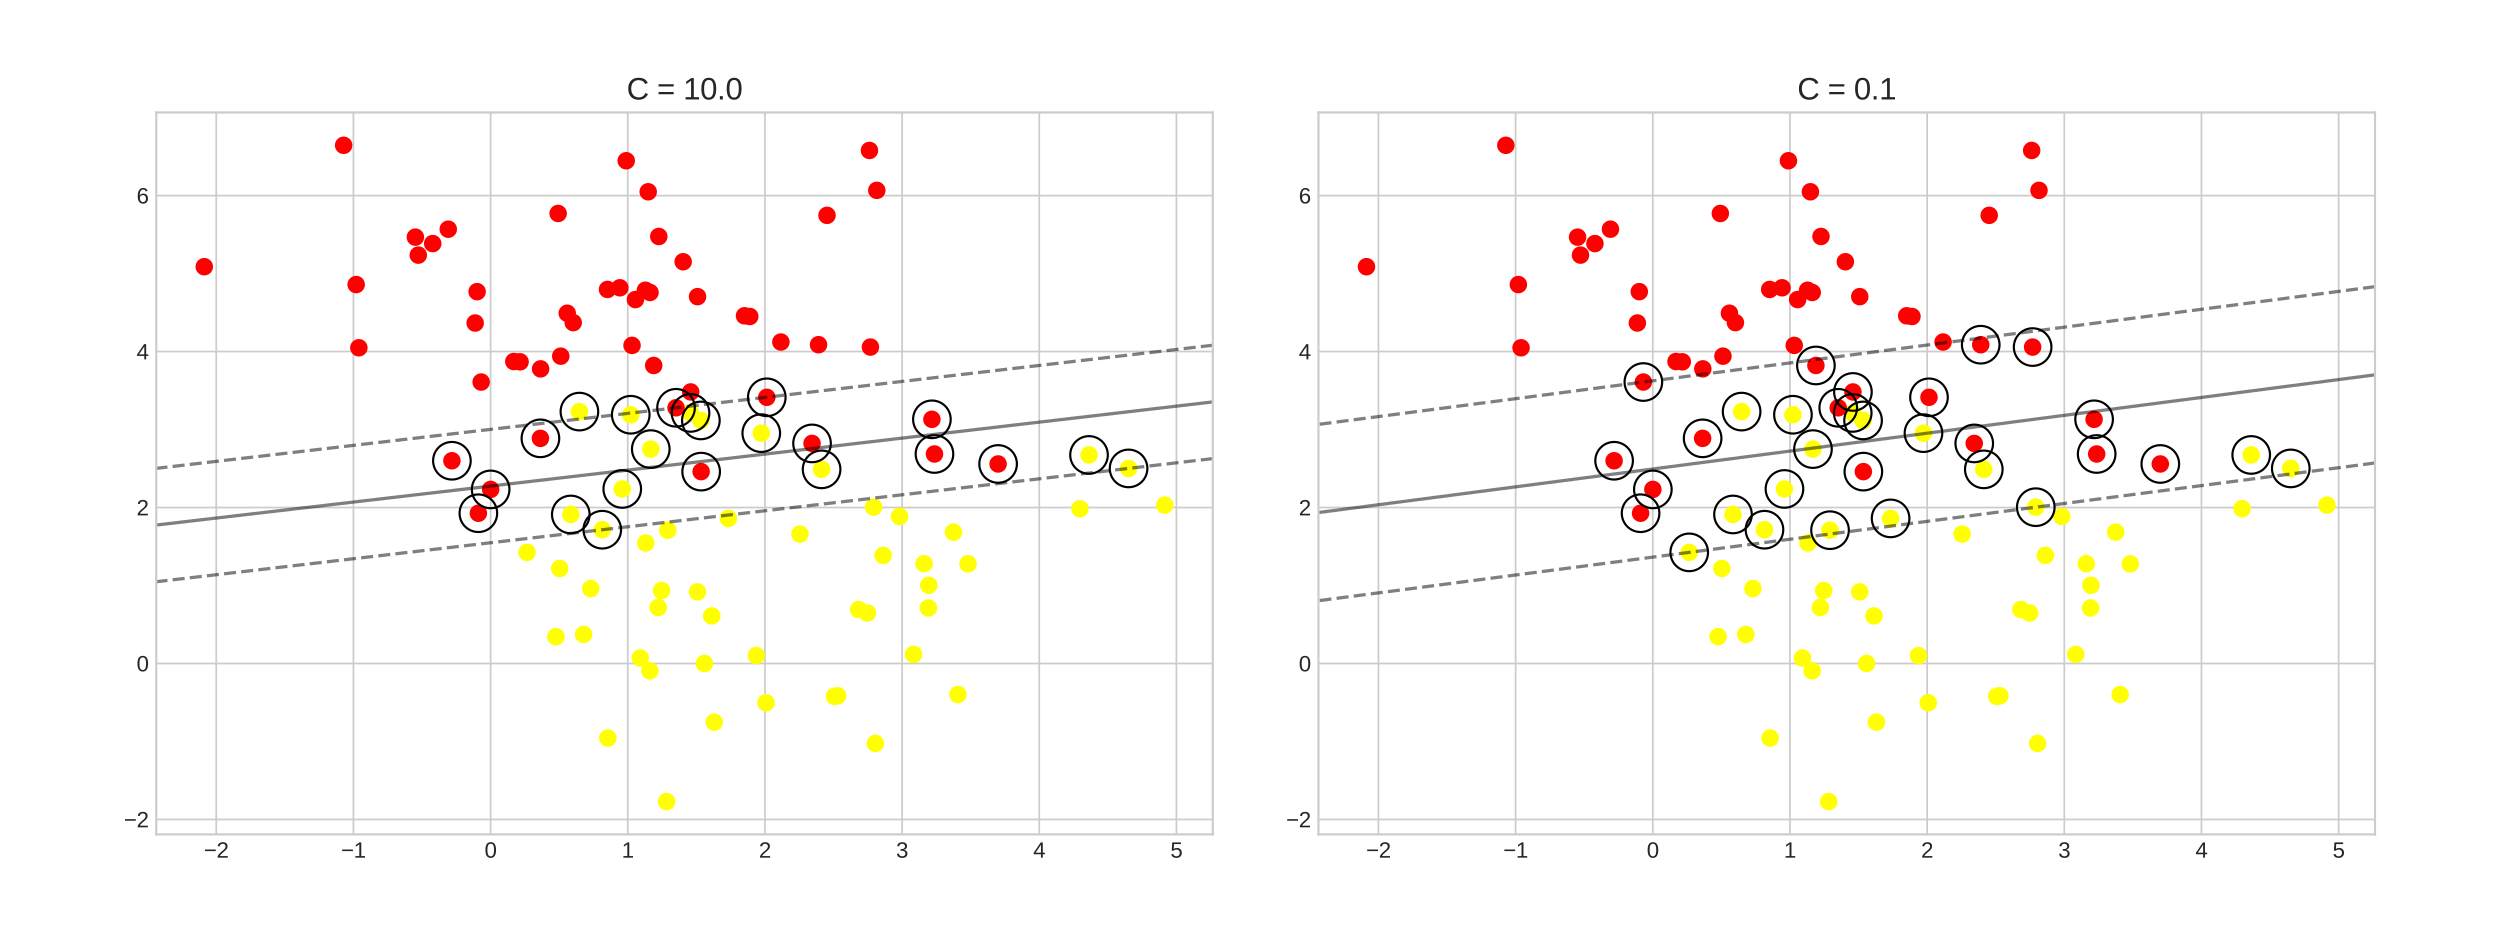 <?xml version="1.0" encoding="utf-8" standalone="no"?>
<!DOCTYPE svg PUBLIC "-//W3C//DTD SVG 1.1//EN"
  "http://www.w3.org/Graphics/SVG/1.1/DTD/svg11.dtd">
<svg xmlns:xlink="http://www.w3.org/1999/xlink" width="1152pt" height="432pt" viewBox="0 0 1152 432" xmlns="http://www.w3.org/2000/svg" version="1.1">
 <defs>
  <style type="text/css">*{stroke-linejoin: round; stroke-linecap: butt}</style>
 </defs>
 <g id="figure_1">
  <g id="patch_1">
   <path d="M 0 432 
L 1152 432 
L 1152 0 
L 0 0 
z
" style="fill: #ffffff"/>
  </g>
  <g id="axes_1">
   <g id="patch_2">
    <path d="M 72 384.48 
L 558.857 384.48 
L 558.857 51.84 
L 72 51.84 
z
" style="fill: #ffffff"/>
   </g>
   <g id="matplotlib.axis_1">
    <g id="xtick_1">
     <g id="line2d_1">
      <path d="M 99.649 384.48 
L 99.649 51.84 
" clip-path="url(#p6efd5ac952)" style="fill: none; stroke: #cccccc; stroke-width: 0.8; stroke-linecap: round"/>
     </g>
     <g id="line2d_2"/>
     <g id="text_1">
      <!-- −2 -->
      <g style="fill: #262626" transform="translate(93.948 395.227) scale(0.1 -0.1)">
       <defs>
        <path id="LiberationSans-2212" d="M 316 1900 
L 316 2356 
L 3425 2356 
L 3425 1900 
L 316 1900 
z
" transform="scale(0.016)"/>
        <path id="LiberationSans-32" d="M 322 0 
L 322 397 
Q 481 763 711 1042 
Q 941 1322 1194 1548 
Q 1447 1775 1695 1969 
Q 1944 2163 2144 2356 
Q 2344 2550 2467 2762 
Q 2591 2975 2591 3244 
Q 2591 3606 2378 3806 
Q 2166 4006 1788 4006 
Q 1428 4006 1195 3811 
Q 963 3616 922 3263 
L 347 3316 
Q 409 3844 795 4156 
Q 1181 4469 1788 4469 
Q 2453 4469 2811 4155 
Q 3169 3841 3169 3263 
Q 3169 3006 3051 2753 
Q 2934 2500 2703 2247 
Q 2472 1994 1819 1463 
Q 1459 1169 1246 933 
Q 1034 697 941 478 
L 3238 478 
L 3238 0 
L 322 0 
z
" transform="scale(0.016)"/>
       </defs>
       <use xlink:href="#LiberationSans-2212"/>
       <use xlink:href="#LiberationSans-32" x="58.398"/>
      </g>
     </g>
    </g>
    <g id="xtick_2">
     <g id="line2d_3">
      <path d="M 162.856 384.48 
L 162.856 51.84 
" clip-path="url(#p6efd5ac952)" style="fill: none; stroke: #cccccc; stroke-width: 0.8; stroke-linecap: round"/>
     </g>
     <g id="line2d_4"/>
     <g id="text_2">
      <!-- −1 -->
      <g style="fill: #262626" transform="translate(157.155 395.227) scale(0.1 -0.1)">
       <defs>
        <path id="LiberationSans-31" d="M 488 0 
L 488 478 
L 1609 478 
L 1609 3866 
L 616 3156 
L 616 3688 
L 1656 4403 
L 2175 4403 
L 2175 478 
L 3247 478 
L 3247 0 
L 488 0 
z
" transform="scale(0.016)"/>
       </defs>
       <use xlink:href="#LiberationSans-2212"/>
       <use xlink:href="#LiberationSans-31" x="58.398"/>
      </g>
     </g>
    </g>
    <g id="xtick_3">
     <g id="line2d_5">
      <path d="M 226.063 384.48 
L 226.063 51.84 
" clip-path="url(#p6efd5ac952)" style="fill: none; stroke: #cccccc; stroke-width: 0.8; stroke-linecap: round"/>
     </g>
     <g id="line2d_6"/>
     <g id="text_3">
      <!-- 0 -->
      <g style="fill: #262626" transform="translate(223.282 395.227) scale(0.1 -0.1)">
       <defs>
        <path id="LiberationSans-30" d="M 3309 2203 
Q 3309 1100 2920 518 
Q 2531 -63 1772 -63 
Q 1013 -63 631 515 
Q 250 1094 250 2203 
Q 250 3338 620 3903 
Q 991 4469 1791 4469 
Q 2569 4469 2939 3897 
Q 3309 3325 3309 2203 
z
M 2738 2203 
Q 2738 3156 2517 3584 
Q 2297 4013 1791 4013 
Q 1272 4013 1045 3591 
Q 819 3169 819 2203 
Q 819 1266 1048 831 
Q 1278 397 1778 397 
Q 2275 397 2506 840 
Q 2738 1284 2738 2203 
z
" transform="scale(0.016)"/>
       </defs>
       <use xlink:href="#LiberationSans-30"/>
      </g>
     </g>
    </g>
    <g id="xtick_4">
     <g id="line2d_7">
      <path d="M 289.27 384.48 
L 289.27 51.84 
" clip-path="url(#p6efd5ac952)" style="fill: none; stroke: #cccccc; stroke-width: 0.8; stroke-linecap: round"/>
     </g>
     <g id="line2d_8"/>
     <g id="text_4">
      <!-- 1 -->
      <g style="fill: #262626" transform="translate(286.489 395.227) scale(0.1 -0.1)">
       <use xlink:href="#LiberationSans-31"/>
      </g>
     </g>
    </g>
    <g id="xtick_5">
     <g id="line2d_9">
      <path d="M 352.477 384.48 
L 352.477 51.84 
" clip-path="url(#p6efd5ac952)" style="fill: none; stroke: #cccccc; stroke-width: 0.8; stroke-linecap: round"/>
     </g>
     <g id="line2d_10"/>
     <g id="text_5">
      <!-- 2 -->
      <g style="fill: #262626" transform="translate(349.696 395.227) scale(0.1 -0.1)">
       <use xlink:href="#LiberationSans-32"/>
      </g>
     </g>
    </g>
    <g id="xtick_6">
     <g id="line2d_11">
      <path d="M 415.683 384.48 
L 415.683 51.84 
" clip-path="url(#p6efd5ac952)" style="fill: none; stroke: #cccccc; stroke-width: 0.8; stroke-linecap: round"/>
     </g>
     <g id="line2d_12"/>
     <g id="text_6">
      <!-- 3 -->
      <g style="fill: #262626" transform="translate(412.903 395.227) scale(0.1 -0.1)">
       <defs>
        <path id="LiberationSans-33" d="M 3278 1216 
Q 3278 606 2890 271 
Q 2503 -63 1784 -63 
Q 1116 -63 717 239 
Q 319 541 244 1131 
L 825 1184 
Q 938 403 1784 403 
Q 2209 403 2451 612 
Q 2694 822 2694 1234 
Q 2694 1594 2417 1795 
Q 2141 1997 1619 1997 
L 1300 1997 
L 1300 2484 
L 1606 2484 
Q 2069 2484 2323 2686 
Q 2578 2888 2578 3244 
Q 2578 3597 2370 3801 
Q 2163 4006 1753 4006 
Q 1381 4006 1151 3815 
Q 922 3625 884 3278 
L 319 3322 
Q 381 3863 767 4166 
Q 1153 4469 1759 4469 
Q 2422 4469 2789 4161 
Q 3156 3853 3156 3303 
Q 3156 2881 2920 2617 
Q 2684 2353 2234 2259 
L 2234 2247 
Q 2728 2194 3003 1916 
Q 3278 1638 3278 1216 
z
" transform="scale(0.016)"/>
       </defs>
       <use xlink:href="#LiberationSans-33"/>
      </g>
     </g>
    </g>
    <g id="xtick_7">
     <g id="line2d_13">
      <path d="M 478.89 384.48 
L 478.89 51.84 
" clip-path="url(#p6efd5ac952)" style="fill: none; stroke: #cccccc; stroke-width: 0.8; stroke-linecap: round"/>
     </g>
     <g id="line2d_14"/>
     <g id="text_7">
      <!-- 4 -->
      <g style="fill: #262626" transform="translate(476.11 395.227) scale(0.1 -0.1)">
       <defs>
        <path id="LiberationSans-34" d="M 2753 997 
L 2753 0 
L 2222 0 
L 2222 997 
L 147 997 
L 147 1434 
L 2163 4403 
L 2753 4403 
L 2753 1441 
L 3372 1441 
L 3372 997 
L 2753 997 
z
M 2222 3769 
Q 2216 3750 2134 3603 
Q 2053 3456 2013 3397 
L 884 1734 
L 716 1503 
L 666 1441 
L 2222 1441 
L 2222 3769 
z
" transform="scale(0.016)"/>
       </defs>
       <use xlink:href="#LiberationSans-34"/>
      </g>
     </g>
    </g>
    <g id="xtick_8">
     <g id="line2d_15">
      <path d="M 542.097 384.48 
L 542.097 51.84 
" clip-path="url(#p6efd5ac952)" style="fill: none; stroke: #cccccc; stroke-width: 0.8; stroke-linecap: round"/>
     </g>
     <g id="line2d_16"/>
     <g id="text_8">
      <!-- 5 -->
      <g style="fill: #262626" transform="translate(539.317 395.227) scale(0.1 -0.1)">
       <defs>
        <path id="LiberationSans-35" d="M 3291 1434 
Q 3291 738 2877 337 
Q 2463 -63 1728 -63 
Q 1113 -63 734 206 
Q 356 475 256 984 
L 825 1050 
Q 1003 397 1741 397 
Q 2194 397 2450 670 
Q 2706 944 2706 1422 
Q 2706 1838 2448 2094 
Q 2191 2350 1753 2350 
Q 1525 2350 1328 2278 
Q 1131 2206 934 2034 
L 384 2034 
L 531 4403 
L 3034 4403 
L 3034 3925 
L 1044 3925 
L 959 2528 
Q 1325 2809 1869 2809 
Q 2519 2809 2905 2428 
Q 3291 2047 3291 1434 
z
" transform="scale(0.016)"/>
       </defs>
       <use xlink:href="#LiberationSans-35"/>
      </g>
     </g>
    </g>
   </g>
   <g id="matplotlib.axis_2">
    <g id="ytick_1">
     <g id="line2d_17">
      <path d="M 72 377.61 
L 558.857 377.61 
" clip-path="url(#p6efd5ac952)" style="fill: none; stroke: #cccccc; stroke-width: 0.8; stroke-linecap: round"/>
     </g>
     <g id="line2d_18"/>
     <g id="text_9">
      <!-- −2 -->
      <g style="fill: #262626" transform="translate(57.098 381.233) scale(0.1 -0.1)">
       <use xlink:href="#LiberationSans-2212"/>
       <use xlink:href="#LiberationSans-32" x="58.398"/>
      </g>
     </g>
    </g>
    <g id="ytick_2">
     <g id="line2d_19">
      <path d="M 72 305.74 
L 558.857 305.74 
" clip-path="url(#p6efd5ac952)" style="fill: none; stroke: #cccccc; stroke-width: 0.8; stroke-linecap: round"/>
     </g>
     <g id="line2d_20"/>
     <g id="text_10">
      <!-- 0 -->
      <g style="fill: #262626" transform="translate(62.939 309.363) scale(0.1 -0.1)">
       <use xlink:href="#LiberationSans-30"/>
      </g>
     </g>
    </g>
    <g id="ytick_3">
     <g id="line2d_21">
      <path d="M 72 233.869 
L 558.857 233.869 
" clip-path="url(#p6efd5ac952)" style="fill: none; stroke: #cccccc; stroke-width: 0.8; stroke-linecap: round"/>
     </g>
     <g id="line2d_22"/>
     <g id="text_11">
      <!-- 2 -->
      <g style="fill: #262626" transform="translate(62.939 237.492) scale(0.1 -0.1)">
       <use xlink:href="#LiberationSans-32"/>
      </g>
     </g>
    </g>
    <g id="ytick_4">
     <g id="line2d_23">
      <path d="M 72 161.999 
L 558.857 161.999 
" clip-path="url(#p6efd5ac952)" style="fill: none; stroke: #cccccc; stroke-width: 0.8; stroke-linecap: round"/>
     </g>
     <g id="line2d_24"/>
     <g id="text_12">
      <!-- 4 -->
      <g style="fill: #262626" transform="translate(62.939 165.622) scale(0.1 -0.1)">
       <use xlink:href="#LiberationSans-34"/>
      </g>
     </g>
    </g>
    <g id="ytick_5">
     <g id="line2d_25">
      <path d="M 72 90.128 
L 558.857 90.128 
" clip-path="url(#p6efd5ac952)" style="fill: none; stroke: #cccccc; stroke-width: 0.8; stroke-linecap: round"/>
     </g>
     <g id="line2d_26"/>
     <g id="text_13">
      <!-- 6 -->
      <g style="fill: #262626" transform="translate(62.939 93.752) scale(0.1 -0.1)">
       <defs>
        <path id="LiberationSans-36" d="M 3278 1441 
Q 3278 744 2900 340 
Q 2522 -63 1856 -63 
Q 1113 -63 719 490 
Q 325 1044 325 2100 
Q 325 3244 734 3856 
Q 1144 4469 1900 4469 
Q 2897 4469 3156 3572 
L 2619 3475 
Q 2453 4013 1894 4013 
Q 1413 4013 1148 3564 
Q 884 3116 884 2266 
Q 1038 2550 1316 2698 
Q 1594 2847 1953 2847 
Q 2563 2847 2920 2465 
Q 3278 2084 3278 1441 
z
M 2706 1416 
Q 2706 1894 2472 2153 
Q 2238 2413 1819 2413 
Q 1425 2413 1183 2183 
Q 941 1953 941 1550 
Q 941 1041 1192 716 
Q 1444 391 1838 391 
Q 2244 391 2475 664 
Q 2706 938 2706 1416 
z
" transform="scale(0.016)"/>
       </defs>
       <use xlink:href="#LiberationSans-36"/>
      </g>
     </g>
    </g>
   </g>
   <g id="PathCollection_1">
    <defs>
     <path id="C0_0_80796c4b07" d="M 0 3.536 
C 0.938 3.536 1.837 3.163 2.5 2.5 
C 3.163 1.837 3.536 0.938 3.536 -0 
C 3.536 -0.938 3.163 -1.837 2.5 -2.5 
C 1.837 -3.163 0.938 -3.536 0 -3.536 
C -0.938 -3.536 -1.837 -3.163 -2.5 -2.5 
C -3.163 -1.837 -3.536 -0.938 -3.536 0 
C -3.536 0.938 -3.163 1.837 -2.5 2.5 
C -1.837 3.163 -0.938 3.536 0 3.536 
z
"/>
    </defs>
    <g clip-path="url(#p6efd5ac952)">
     <use xlink:href="#C0_0_80796c4b07" x="520.048" y="215.848" style="fill: #ffff00; stroke: #ffff00"/>
    </g>
    <g clip-path="url(#p6efd5ac952)">
     <use xlink:href="#C0_0_80796c4b07" x="268.936" y="292.362" style="fill: #ffff00; stroke: #ffff00"/>
    </g>
    <g clip-path="url(#p6efd5ac952)">
     <use xlink:href="#C0_0_80796c4b07" x="192.747" y="117.555" style="fill: #ff0000; stroke: #ff0000"/>
    </g>
    <g clip-path="url(#p6efd5ac952)">
     <use xlink:href="#C0_0_80796c4b07" x="220.433" y="236.498" style="fill: #ff0000; stroke: #ff0000"/>
    </g>
    <g clip-path="url(#p6efd5ac952)">
     <use xlink:href="#C0_0_80796c4b07" x="446.08" y="259.814" style="fill: #ffff00; stroke: #ffff00"/>
    </g>
    <g clip-path="url(#p6efd5ac952)">
     <use xlink:href="#C0_0_80796c4b07" x="323.089" y="217.328" style="fill: #ff0000; stroke: #ff0000"/>
    </g>
    <g clip-path="url(#p6efd5ac952)">
     <use xlink:href="#C0_0_80796c4b07" x="291.24" y="159.154" style="fill: #ff0000; stroke: #ff0000"/>
    </g>
    <g clip-path="url(#p6efd5ac952)">
     <use xlink:href="#C0_0_80796c4b07" x="501.822" y="209.639" style="fill: #ffff00; stroke: #ffff00"/>
    </g>
    <g clip-path="url(#p6efd5ac952)">
     <use xlink:href="#C0_0_80796c4b07" x="258.392" y="164.118" style="fill: #ff0000; stroke: #ff0000"/>
    </g>
    <g clip-path="url(#p6efd5ac952)">
     <use xlink:href="#C0_0_80796c4b07" x="295.033" y="303.217" style="fill: #ffff00; stroke: #ffff00"/>
    </g>
    <g clip-path="url(#p6efd5ac952)">
     <use xlink:href="#C0_0_80796c4b07" x="261.381" y="144.34" style="fill: #ff0000; stroke: #ff0000"/>
    </g>
    <g clip-path="url(#p6efd5ac952)">
     <use xlink:href="#C0_0_80796c4b07" x="327.968" y="283.804" style="fill: #ffff00; stroke: #ffff00"/>
    </g>
    <g clip-path="url(#p6efd5ac952)">
     <use xlink:href="#C0_0_80796c4b07" x="303.567" y="108.967" style="fill: #ff0000; stroke: #ff0000"/>
    </g>
    <g clip-path="url(#p6efd5ac952)">
     <use xlink:href="#C0_0_80796c4b07" x="218.953" y="148.842" style="fill: #ff0000; stroke: #ff0000"/>
    </g>
    <g clip-path="url(#p6efd5ac952)">
     <use xlink:href="#C0_0_80796c4b07" x="335.642" y="238.878" style="fill: #ffff00; stroke: #ffff00"/>
    </g>
    <g clip-path="url(#p6efd5ac952)">
     <use xlink:href="#C0_0_80796c4b07" x="536.727" y="232.754" style="fill: #ffff00; stroke: #ffff00"/>
    </g>
    <g clip-path="url(#p6efd5ac952)">
     <use xlink:href="#C0_0_80796c4b07" x="441.423" y="320.051" style="fill: #ffff00; stroke: #ffff00"/>
    </g>
    <g clip-path="url(#p6efd5ac952)">
     <use xlink:href="#C0_0_80796c4b07" x="236.765" y="166.587" style="fill: #ff0000; stroke: #ff0000"/>
    </g>
    <g clip-path="url(#p6efd5ac952)">
     <use xlink:href="#C0_0_80796c4b07" x="256.161" y="293.386" style="fill: #ffff00; stroke: #ffff00"/>
    </g>
    <g clip-path="url(#p6efd5ac952)">
     <use xlink:href="#C0_0_80796c4b07" x="297.573" y="250.228" style="fill: #ffff00; stroke: #ffff00"/>
    </g>
    <g clip-path="url(#p6efd5ac952)">
     <use xlink:href="#C0_0_80796c4b07" x="299.522" y="134.775" style="fill: #ff0000; stroke: #ff0000"/>
    </g>
    <g clip-path="url(#p6efd5ac952)">
     <use xlink:href="#C0_0_80796c4b07" x="264.139" y="148.66" style="fill: #ff0000; stroke: #ff0000"/>
    </g>
    <g clip-path="url(#p6efd5ac952)">
     <use xlink:href="#C0_0_80796c4b07" x="299.875" y="206.943" style="fill: #ffff00; stroke: #ffff00"/>
    </g>
    <g clip-path="url(#p6efd5ac952)">
     <use xlink:href="#C0_0_80796c4b07" x="199.395" y="112.236" style="fill: #ff0000; stroke: #ff0000"/>
    </g>
    <g clip-path="url(#p6efd5ac952)">
     <use xlink:href="#C0_0_80796c4b07" x="395.659" y="280.879" style="fill: #ffff00; stroke: #ffff00"/>
    </g>
    <g clip-path="url(#p6efd5ac952)">
     <use xlink:href="#C0_0_80796c4b07" x="279.941" y="133.376" style="fill: #ff0000; stroke: #ff0000"/>
    </g>
    <g clip-path="url(#p6efd5ac952)">
     <use xlink:href="#C0_0_80796c4b07" x="299.481" y="309.12" style="fill: #ffff00; stroke: #ffff00"/>
    </g>
    <g clip-path="url(#p6efd5ac952)">
     <use xlink:href="#C0_0_80796c4b07" x="288.566" y="74.071" style="fill: #ff0000; stroke: #ff0000"/>
    </g>
    <g clip-path="url(#p6efd5ac952)">
     <use xlink:href="#C0_0_80796c4b07" x="321.436" y="136.693" style="fill: #ff0000; stroke: #ff0000"/>
    </g>
    <g clip-path="url(#p6efd5ac952)">
     <use xlink:href="#C0_0_80796c4b07" x="378.591" y="216.285" style="fill: #ffff00; stroke: #ffff00"/>
    </g>
    <g clip-path="url(#p6efd5ac952)">
     <use xlink:href="#C0_0_80796c4b07" x="384.521" y="320.89" style="fill: #ffff00; stroke: #ffff00"/>
    </g>
    <g clip-path="url(#p6efd5ac952)">
     <use xlink:href="#C0_0_80796c4b07" x="292.815" y="138.039" style="fill: #ff0000; stroke: #ff0000"/>
    </g>
    <g clip-path="url(#p6efd5ac952)">
     <use xlink:href="#C0_0_80796c4b07" x="272.204" y="271.232" style="fill: #ffff00; stroke: #ffff00"/>
    </g>
    <g clip-path="url(#p6efd5ac952)">
     <use xlink:href="#C0_0_80796c4b07" x="386.006" y="320.617" style="fill: #ffff00; stroke: #ffff00"/>
    </g>
    <g clip-path="url(#p6efd5ac952)">
     <use xlink:href="#C0_0_80796c4b07" x="322.964" y="193.737" style="fill: #ffff00; stroke: #ffff00"/>
    </g>
    <g clip-path="url(#p6efd5ac952)">
     <use xlink:href="#C0_0_80796c4b07" x="377.178" y="158.841" style="fill: #ff0000; stroke: #ff0000"/>
    </g>
    <g clip-path="url(#p6efd5ac952)">
     <use xlink:href="#C0_0_80796c4b07" x="304.823" y="272.109" style="fill: #ffff00; stroke: #ffff00"/>
    </g>
    <g clip-path="url(#p6efd5ac952)">
     <use xlink:href="#C0_0_80796c4b07" x="350.794" y="199.599" style="fill: #ffff00; stroke: #ffff00"/>
    </g>
    <g clip-path="url(#p6efd5ac952)">
     <use xlink:href="#C0_0_80796c4b07" x="374.191" y="204.33" style="fill: #ff0000; stroke: #ff0000"/>
    </g>
    <g clip-path="url(#p6efd5ac952)">
     <use xlink:href="#C0_0_80796c4b07" x="242.861" y="254.534" style="fill: #ffff00; stroke: #ffff00"/>
    </g>
    <g clip-path="url(#p6efd5ac952)">
     <use xlink:href="#C0_0_80796c4b07" x="208.239" y="212.316" style="fill: #ff0000; stroke: #ff0000"/>
    </g>
    <g clip-path="url(#p6efd5ac952)">
     <use xlink:href="#C0_0_80796c4b07" x="404.028" y="87.72" style="fill: #ff0000; stroke: #ff0000"/>
    </g>
    <g clip-path="url(#p6efd5ac952)">
     <use xlink:href="#C0_0_80796c4b07" x="158.352" y="66.96" style="fill: #ff0000; stroke: #ff0000"/>
    </g>
    <g clip-path="url(#p6efd5ac952)">
     <use xlink:href="#C0_0_80796c4b07" x="318.287" y="180.612" style="fill: #ff0000; stroke: #ff0000"/>
    </g>
    <g clip-path="url(#p6efd5ac952)">
     <use xlink:href="#C0_0_80796c4b07" x="266.99" y="189.668" style="fill: #ffff00; stroke: #ffff00"/>
    </g>
    <g clip-path="url(#p6efd5ac952)">
     <use xlink:href="#C0_0_80796c4b07" x="368.612" y="246.098" style="fill: #ffff00; stroke: #ffff00"/>
    </g>
    <g clip-path="url(#p6efd5ac952)">
     <use xlink:href="#C0_0_80796c4b07" x="352.99" y="323.853" style="fill: #ffff00; stroke: #ffff00"/>
    </g>
    <g clip-path="url(#p6efd5ac952)">
     <use xlink:href="#C0_0_80796c4b07" x="329.12" y="332.773" style="fill: #ffff00; stroke: #ffff00"/>
    </g>
    <g clip-path="url(#p6efd5ac952)">
     <use xlink:href="#C0_0_80796c4b07" x="164.122" y="131.126" style="fill: #ff0000; stroke: #ff0000"/>
    </g>
    <g clip-path="url(#p6efd5ac952)">
     <use xlink:href="#C0_0_80796c4b07" x="257.189" y="98.367" style="fill: #ff0000; stroke: #ff0000"/>
    </g>
    <g clip-path="url(#p6efd5ac952)">
     <use xlink:href="#C0_0_80796c4b07" x="348.502" y="302.092" style="fill: #ffff00; stroke: #ffff00"/>
    </g>
    <g clip-path="url(#p6efd5ac952)">
     <use xlink:href="#C0_0_80796c4b07" x="257.909" y="261.966" style="fill: #ffff00; stroke: #ffff00"/>
    </g>
    <g clip-path="url(#p6efd5ac952)">
     <use xlink:href="#C0_0_80796c4b07" x="400.651" y="69.327" style="fill: #ff0000; stroke: #ff0000"/>
    </g>
    <g clip-path="url(#p6efd5ac952)">
     <use xlink:href="#C0_0_80796c4b07" x="314.8" y="120.613" style="fill: #ff0000; stroke: #ff0000"/>
    </g>
    <g clip-path="url(#p6efd5ac952)">
     <use xlink:href="#C0_0_80796c4b07" x="459.927" y="213.797" style="fill: #ff0000; stroke: #ff0000"/>
    </g>
    <g clip-path="url(#p6efd5ac952)">
     <use xlink:href="#C0_0_80796c4b07" x="297.396" y="133.747" style="fill: #ff0000; stroke: #ff0000"/>
    </g>
    <g clip-path="url(#p6efd5ac952)">
     <use xlink:href="#C0_0_80796c4b07" x="430.603" y="209.2" style="fill: #ff0000; stroke: #ff0000"/>
    </g>
    <g clip-path="url(#p6efd5ac952)">
     <use xlink:href="#C0_0_80796c4b07" x="321.418" y="272.728" style="fill: #ffff00; stroke: #ffff00"/>
    </g>
    <g clip-path="url(#p6efd5ac952)">
     <use xlink:href="#C0_0_80796c4b07" x="425.815" y="259.738" style="fill: #ffff00; stroke: #ffff00"/>
    </g>
    <g clip-path="url(#p6efd5ac952)">
     <use xlink:href="#C0_0_80796c4b07" x="403.393" y="342.566" style="fill: #ffff00; stroke: #ffff00"/>
    </g>
    <g clip-path="url(#p6efd5ac952)">
     <use xlink:href="#C0_0_80796c4b07" x="307.742" y="244.312" style="fill: #ffff00; stroke: #ffff00"/>
    </g>
    <g clip-path="url(#p6efd5ac952)">
     <use xlink:href="#C0_0_80796c4b07" x="359.832" y="157.609" style="fill: #ff0000; stroke: #ff0000"/>
    </g>
    <g clip-path="url(#p6efd5ac952)">
     <use xlink:href="#C0_0_80796c4b07" x="206.555" y="105.612" style="fill: #ff0000; stroke: #ff0000"/>
    </g>
    <g clip-path="url(#p6efd5ac952)">
     <use xlink:href="#C0_0_80796c4b07" x="406.962" y="255.911" style="fill: #ffff00; stroke: #ffff00"/>
    </g>
    <g clip-path="url(#p6efd5ac952)">
     <use xlink:href="#C0_0_80796c4b07" x="298.695" y="88.37" style="fill: #ff0000; stroke: #ff0000"/>
    </g>
    <g clip-path="url(#p6efd5ac952)">
     <use xlink:href="#C0_0_80796c4b07" x="318.195" y="190.276" style="fill: #ffff00; stroke: #ffff00"/>
    </g>
    <g clip-path="url(#p6efd5ac952)">
     <use xlink:href="#C0_0_80796c4b07" x="221.721" y="176.043" style="fill: #ff0000; stroke: #ff0000"/>
    </g>
    <g clip-path="url(#p6efd5ac952)">
     <use xlink:href="#C0_0_80796c4b07" x="429.421" y="193.224" style="fill: #ff0000; stroke: #ff0000"/>
    </g>
    <g clip-path="url(#p6efd5ac952)">
     <use xlink:href="#C0_0_80796c4b07" x="439.377" y="245.225" style="fill: #ffff00; stroke: #ffff00"/>
    </g>
    <g clip-path="url(#p6efd5ac952)">
     <use xlink:href="#C0_0_80796c4b07" x="353.336" y="183.086" style="fill: #ff0000; stroke: #ff0000"/>
    </g>
    <g clip-path="url(#p6efd5ac952)">
     <use xlink:href="#C0_0_80796c4b07" x="311.515" y="187.912" style="fill: #ff0000; stroke: #ff0000"/>
    </g>
    <g clip-path="url(#p6efd5ac952)">
     <use xlink:href="#C0_0_80796c4b07" x="324.598" y="305.714" style="fill: #ffff00; stroke: #ffff00"/>
    </g>
    <g clip-path="url(#p6efd5ac952)">
     <use xlink:href="#C0_0_80796c4b07" x="497.621" y="234.411" style="fill: #ffff00; stroke: #ffff00"/>
    </g>
    <g clip-path="url(#p6efd5ac952)">
     <use xlink:href="#C0_0_80796c4b07" x="343.07" y="145.52" style="fill: #ff0000; stroke: #ff0000"/>
    </g>
    <g clip-path="url(#p6efd5ac952)">
     <use xlink:href="#C0_0_80796c4b07" x="226.094" y="225.523" style="fill: #ff0000; stroke: #ff0000"/>
    </g>
    <g clip-path="url(#p6efd5ac952)">
     <use xlink:href="#C0_0_80796c4b07" x="239.658" y="166.724" style="fill: #ff0000; stroke: #ff0000"/>
    </g>
    <g clip-path="url(#p6efd5ac952)">
     <use xlink:href="#C0_0_80796c4b07" x="277.524" y="244.09" style="fill: #ffff00; stroke: #ffff00"/>
    </g>
    <g clip-path="url(#p6efd5ac952)">
     <use xlink:href="#C0_0_80796c4b07" x="402.547" y="233.714" style="fill: #ffff00; stroke: #ffff00"/>
    </g>
    <g clip-path="url(#p6efd5ac952)">
     <use xlink:href="#C0_0_80796c4b07" x="249.114" y="169.973" style="fill: #ff0000; stroke: #ff0000"/>
    </g>
    <g clip-path="url(#p6efd5ac952)">
     <use xlink:href="#C0_0_80796c4b07" x="285.632" y="132.611" style="fill: #ff0000; stroke: #ff0000"/>
    </g>
    <g clip-path="url(#p6efd5ac952)">
     <use xlink:href="#C0_0_80796c4b07" x="290.647" y="191.115" style="fill: #ffff00; stroke: #ffff00"/>
    </g>
    <g clip-path="url(#p6efd5ac952)">
     <use xlink:href="#C0_0_80796c4b07" x="301.227" y="168.408" style="fill: #ff0000; stroke: #ff0000"/>
    </g>
    <g clip-path="url(#p6efd5ac952)">
     <use xlink:href="#C0_0_80796c4b07" x="191.406" y="109.279" style="fill: #ff0000; stroke: #ff0000"/>
    </g>
    <g clip-path="url(#p6efd5ac952)">
     <use xlink:href="#C0_0_80796c4b07" x="345.493" y="145.835" style="fill: #ff0000; stroke: #ff0000"/>
    </g>
    <g clip-path="url(#p6efd5ac952)">
     <use xlink:href="#C0_0_80796c4b07" x="249.026" y="201.993" style="fill: #ff0000; stroke: #ff0000"/>
    </g>
    <g clip-path="url(#p6efd5ac952)">
     <use xlink:href="#C0_0_80796c4b07" x="219.85" y="134.398" style="fill: #ff0000; stroke: #ff0000"/>
    </g>
    <g clip-path="url(#p6efd5ac952)">
     <use xlink:href="#C0_0_80796c4b07" x="427.817" y="280.166" style="fill: #ffff00; stroke: #ffff00"/>
    </g>
    <g clip-path="url(#p6efd5ac952)">
     <use xlink:href="#C0_0_80796c4b07" x="381.085" y="99.233" style="fill: #ff0000; stroke: #ff0000"/>
    </g>
    <g clip-path="url(#p6efd5ac952)">
     <use xlink:href="#C0_0_80796c4b07" x="303.288" y="279.934" style="fill: #ffff00; stroke: #ffff00"/>
    </g>
    <g clip-path="url(#p6efd5ac952)">
     <use xlink:href="#C0_0_80796c4b07" x="399.703" y="282.464" style="fill: #ffff00; stroke: #ffff00"/>
    </g>
    <g clip-path="url(#p6efd5ac952)">
     <use xlink:href="#C0_0_80796c4b07" x="414.509" y="237.97" style="fill: #ffff00; stroke: #ffff00"/>
    </g>
    <g clip-path="url(#p6efd5ac952)">
     <use xlink:href="#C0_0_80796c4b07" x="420.959" y="301.555" style="fill: #ffff00; stroke: #ffff00"/>
    </g>
    <g clip-path="url(#p6efd5ac952)">
     <use xlink:href="#C0_0_80796c4b07" x="286.734" y="225.313" style="fill: #ffff00; stroke: #ffff00"/>
    </g>
    <g clip-path="url(#p6efd5ac952)">
     <use xlink:href="#C0_0_80796c4b07" x="280.105" y="340.096" style="fill: #ffff00; stroke: #ffff00"/>
    </g>
    <g clip-path="url(#p6efd5ac952)">
     <use xlink:href="#C0_0_80796c4b07" x="401.093" y="159.929" style="fill: #ff0000; stroke: #ff0000"/>
    </g>
    <g clip-path="url(#p6efd5ac952)">
     <use xlink:href="#C0_0_80796c4b07" x="94.13" y="122.896" style="fill: #ff0000; stroke: #ff0000"/>
    </g>
    <g clip-path="url(#p6efd5ac952)">
     <use xlink:href="#C0_0_80796c4b07" x="307.152" y="369.36" style="fill: #ffff00; stroke: #ffff00"/>
    </g>
    <g clip-path="url(#p6efd5ac952)">
     <use xlink:href="#C0_0_80796c4b07" x="427.982" y="269.706" style="fill: #ffff00; stroke: #ffff00"/>
    </g>
    <g clip-path="url(#p6efd5ac952)">
     <use xlink:href="#C0_0_80796c4b07" x="165.358" y="160.256" style="fill: #ff0000; stroke: #ff0000"/>
    </g>
    <g clip-path="url(#p6efd5ac952)">
     <use xlink:href="#C0_0_80796c4b07" x="263.023" y="237.071" style="fill: #ffff00; stroke: #ffff00"/>
    </g>
   </g>
   <g id="PathCollection_2">
    <defs>
     <path id="C1_0_0b0052d6df" d="M 0 8.66 
C 2.297 8.66 4.5 7.748 6.124 6.124 
C 7.748 4.5 8.66 2.297 8.66 -0 
C 8.66 -2.297 7.748 -4.5 6.124 -6.124 
C 4.5 -7.748 2.297 -8.66 0 -8.66 
C -2.297 -8.66 -4.5 -7.748 -6.124 -6.124 
C -7.748 -4.5 -8.66 -2.297 -8.66 0 
C -8.66 2.297 -7.748 4.5 -6.124 6.124 
C -4.5 7.748 -2.297 8.66 0 8.66 
z
"/>
    </defs>
    <g clip-path="url(#p6efd5ac952)">
     <use xlink:href="#C1_0_0b0052d6df" x="220.433" y="236.498" style="fill: none; stroke: #000000"/>
    </g>
    <g clip-path="url(#p6efd5ac952)">
     <use xlink:href="#C1_0_0b0052d6df" x="323.089" y="217.328" style="fill: none; stroke: #000000"/>
    </g>
    <g clip-path="url(#p6efd5ac952)">
     <use xlink:href="#C1_0_0b0052d6df" x="374.191" y="204.33" style="fill: none; stroke: #000000"/>
    </g>
    <g clip-path="url(#p6efd5ac952)">
     <use xlink:href="#C1_0_0b0052d6df" x="208.239" y="212.316" style="fill: none; stroke: #000000"/>
    </g>
    <g clip-path="url(#p6efd5ac952)">
     <use xlink:href="#C1_0_0b0052d6df" x="459.927" y="213.797" style="fill: none; stroke: #000000"/>
    </g>
    <g clip-path="url(#p6efd5ac952)">
     <use xlink:href="#C1_0_0b0052d6df" x="430.603" y="209.2" style="fill: none; stroke: #000000"/>
    </g>
    <g clip-path="url(#p6efd5ac952)">
     <use xlink:href="#C1_0_0b0052d6df" x="429.421" y="193.224" style="fill: none; stroke: #000000"/>
    </g>
    <g clip-path="url(#p6efd5ac952)">
     <use xlink:href="#C1_0_0b0052d6df" x="353.336" y="183.086" style="fill: none; stroke: #000000"/>
    </g>
    <g clip-path="url(#p6efd5ac952)">
     <use xlink:href="#C1_0_0b0052d6df" x="311.515" y="187.912" style="fill: none; stroke: #000000"/>
    </g>
    <g clip-path="url(#p6efd5ac952)">
     <use xlink:href="#C1_0_0b0052d6df" x="226.094" y="225.523" style="fill: none; stroke: #000000"/>
    </g>
    <g clip-path="url(#p6efd5ac952)">
     <use xlink:href="#C1_0_0b0052d6df" x="249.026" y="201.993" style="fill: none; stroke: #000000"/>
    </g>
    <g clip-path="url(#p6efd5ac952)">
     <use xlink:href="#C1_0_0b0052d6df" x="520.048" y="215.848" style="fill: none; stroke: #000000"/>
    </g>
    <g clip-path="url(#p6efd5ac952)">
     <use xlink:href="#C1_0_0b0052d6df" x="501.822" y="209.639" style="fill: none; stroke: #000000"/>
    </g>
    <g clip-path="url(#p6efd5ac952)">
     <use xlink:href="#C1_0_0b0052d6df" x="299.875" y="206.943" style="fill: none; stroke: #000000"/>
    </g>
    <g clip-path="url(#p6efd5ac952)">
     <use xlink:href="#C1_0_0b0052d6df" x="378.591" y="216.285" style="fill: none; stroke: #000000"/>
    </g>
    <g clip-path="url(#p6efd5ac952)">
     <use xlink:href="#C1_0_0b0052d6df" x="322.964" y="193.737" style="fill: none; stroke: #000000"/>
    </g>
    <g clip-path="url(#p6efd5ac952)">
     <use xlink:href="#C1_0_0b0052d6df" x="350.794" y="199.599" style="fill: none; stroke: #000000"/>
    </g>
    <g clip-path="url(#p6efd5ac952)">
     <use xlink:href="#C1_0_0b0052d6df" x="266.99" y="189.668" style="fill: none; stroke: #000000"/>
    </g>
    <g clip-path="url(#p6efd5ac952)">
     <use xlink:href="#C1_0_0b0052d6df" x="318.195" y="190.276" style="fill: none; stroke: #000000"/>
    </g>
    <g clip-path="url(#p6efd5ac952)">
     <use xlink:href="#C1_0_0b0052d6df" x="277.524" y="244.09" style="fill: none; stroke: #000000"/>
    </g>
    <g clip-path="url(#p6efd5ac952)">
     <use xlink:href="#C1_0_0b0052d6df" x="290.647" y="191.115" style="fill: none; stroke: #000000"/>
    </g>
    <g clip-path="url(#p6efd5ac952)">
     <use xlink:href="#C1_0_0b0052d6df" x="286.734" y="225.313" style="fill: none; stroke: #000000"/>
    </g>
    <g clip-path="url(#p6efd5ac952)">
     <use xlink:href="#C1_0_0b0052d6df" x="263.023" y="237.071" style="fill: none; stroke: #000000"/>
    </g>
   </g>
   <g id="PathCollection_3"/>
   <g id="PathCollection_4">
    <path d="M 558.857 159.081 
L 542.069 161.037 
L 525.281 162.994 
L 508.493 164.95 
L 494.82 166.543 
L 491.704 166.907 
L 474.916 168.863 
L 458.128 170.82 
L 441.34 172.776 
L 424.552 174.732 
L 407.764 176.689 
L 396.396 178.014 
L 390.975 178.645 
L 374.187 180.602 
L 357.399 182.558 
L 340.611 184.515 
L 323.823 186.471 
L 307.034 188.428 
L 297.971 189.484 
L 290.246 190.384 
L 273.458 192.341 
L 256.67 194.297 
L 239.882 196.254 
L 223.094 198.21 
L 206.305 200.167 
L 199.546 200.954 
L 189.517 202.123 
L 172.729 204.08 
L 155.941 206.036 
L 139.153 207.993 
L 122.365 209.949 
L 105.576 211.906 
L 101.121 212.425 
L 88.788 213.862 
L 72 215.819 
" clip-path="url(#p6efd5ac952)" style="fill: none; stroke-dasharray: 5.55,2.4; stroke-dashoffset: 0; stroke: #000000; stroke-opacity: 0.5; stroke-width: 1.5"/>
   </g>
   <g id="PathCollection_5">
    <path d="M 558.857 185.199 
L 542.069 187.155 
L 525.281 189.112 
L 522.087 189.484 
L 508.493 191.068 
L 491.704 193.025 
L 474.916 194.981 
L 458.128 196.938 
L 441.34 198.894 
L 424.552 200.851 
L 423.662 200.954 
L 407.764 202.807 
L 390.975 204.764 
L 374.187 206.72 
L 357.399 208.677 
L 340.611 210.633 
L 325.237 212.425 
L 323.823 212.59 
L 307.034 214.546 
L 290.246 216.503 
L 273.458 218.459 
L 256.67 220.416 
L 239.882 222.372 
L 226.812 223.895 
L 223.094 224.329 
L 206.305 226.285 
L 189.517 228.242 
L 172.729 230.198 
L 155.941 232.154 
L 139.153 234.111 
L 128.387 235.366 
L 122.365 236.067 
L 105.576 238.024 
L 88.788 239.98 
L 72 241.937 
" clip-path="url(#p6efd5ac952)" style="fill: none; stroke: #000000; stroke-opacity: 0.5; stroke-width: 1.5"/>
   </g>
   <g id="PathCollection_6">
    <path d="M 558.857 211.317 
L 549.353 212.425 
L 542.069 213.274 
L 525.281 215.23 
L 508.493 217.187 
L 491.704 219.143 
L 474.916 221.1 
L 458.128 223.056 
L 450.928 223.895 
L 441.34 225.013 
L 424.552 226.969 
L 407.764 228.926 
L 390.975 230.882 
L 374.187 232.838 
L 357.399 234.795 
L 352.503 235.366 
L 340.611 236.751 
L 323.823 238.708 
L 307.034 240.664 
L 290.246 242.621 
L 273.458 244.577 
L 256.67 246.534 
L 254.079 246.836 
L 239.882 248.49 
L 223.094 250.447 
L 206.305 252.403 
L 189.517 254.36 
L 172.729 256.316 
L 155.941 258.273 
L 155.654 258.306 
L 139.153 260.229 
L 122.365 262.186 
L 105.576 264.142 
L 88.788 266.099 
L 72 268.055 
" clip-path="url(#p6efd5ac952)" style="fill: none; stroke-dasharray: 5.55,2.4; stroke-dashoffset: 0; stroke: #000000; stroke-opacity: 0.5; stroke-width: 1.5"/>
   </g>
   <g id="patch_3">
    <path d="M 72 384.48 
L 72 51.84 
" style="fill: none; stroke: #cccccc; stroke-linejoin: miter; stroke-linecap: square"/>
   </g>
   <g id="patch_4">
    <path d="M 558.857 384.48 
L 558.857 51.84 
" style="fill: none; stroke: #cccccc; stroke-linejoin: miter; stroke-linecap: square"/>
   </g>
   <g id="patch_5">
    <path d="M 72 384.48 
L 558.857 384.48 
" style="fill: none; stroke: #cccccc; stroke-linejoin: miter; stroke-linecap: square"/>
   </g>
   <g id="patch_6">
    <path d="M 72 51.84 
L 558.857 51.84 
" style="fill: none; stroke: #cccccc; stroke-linejoin: miter; stroke-linecap: square"/>
   </g>
   <g id="text_14">
    <!-- C = 10.0 -->
    <g style="fill: #262626" transform="translate(288.773 45.84) scale(0.14 -0.14)">
     <defs>
      <path id="LiberationSans-43" d="M 2475 3981 
Q 1744 3981 1337 3511 
Q 931 3041 931 2222 
Q 931 1413 1354 920 
Q 1778 428 2500 428 
Q 3425 428 3891 1344 
L 4378 1100 
Q 4106 531 3614 234 
Q 3122 -63 2472 -63 
Q 1806 -63 1320 214 
Q 834 491 579 1005 
Q 325 1519 325 2222 
Q 325 3275 894 3872 
Q 1463 4469 2469 4469 
Q 3172 4469 3644 4194 
Q 4116 3919 4338 3378 
L 3772 3191 
Q 3619 3575 3280 3778 
Q 2941 3981 2475 3981 
z
" transform="scale(0.016)"/>
      <path id="LiberationSans-20" transform="scale(0.016)"/>
      <path id="LiberationSans-3d" d="M 313 2675 
L 313 3138 
L 3422 3138 
L 3422 2675 
L 313 2675 
z
M 313 1075 
L 313 1538 
L 3422 1538 
L 3422 1075 
L 313 1075 
z
" transform="scale(0.016)"/>
      <path id="LiberationSans-2e" d="M 584 0 
L 584 684 
L 1194 684 
L 1194 0 
L 584 0 
z
" transform="scale(0.016)"/>
     </defs>
     <use xlink:href="#LiberationSans-43"/>
     <use xlink:href="#LiberationSans-20" x="72.217"/>
     <use xlink:href="#LiberationSans-3d" x="100"/>
     <use xlink:href="#LiberationSans-20" x="158.398"/>
     <use xlink:href="#LiberationSans-31" x="186.182"/>
     <use xlink:href="#LiberationSans-30" x="241.797"/>
     <use xlink:href="#LiberationSans-2e" x="297.412"/>
     <use xlink:href="#LiberationSans-30" x="325.195"/>
    </g>
   </g>
  </g>
  <g id="axes_2">
   <g id="patch_7">
    <path d="M 607.543 384.48 
L 1094.4 384.48 
L 1094.4 51.84 
L 607.543 51.84 
z
" style="fill: #ffffff"/>
   </g>
   <g id="matplotlib.axis_3">
    <g id="xtick_9">
     <g id="line2d_27">
      <path d="M 635.192 384.48 
L 635.192 51.84 
" clip-path="url(#p04abc25192)" style="fill: none; stroke: #cccccc; stroke-width: 0.8; stroke-linecap: round"/>
     </g>
     <g id="line2d_28"/>
     <g id="text_15">
      <!-- −2 -->
      <g style="fill: #262626" transform="translate(629.491 395.227) scale(0.1 -0.1)">
       <use xlink:href="#LiberationSans-2212"/>
       <use xlink:href="#LiberationSans-32" x="58.398"/>
      </g>
     </g>
    </g>
    <g id="xtick_10">
     <g id="line2d_29">
      <path d="M 698.399 384.48 
L 698.399 51.84 
" clip-path="url(#p04abc25192)" style="fill: none; stroke: #cccccc; stroke-width: 0.8; stroke-linecap: round"/>
     </g>
     <g id="line2d_30"/>
     <g id="text_16">
      <!-- −1 -->
      <g style="fill: #262626" transform="translate(692.698 395.227) scale(0.1 -0.1)">
       <use xlink:href="#LiberationSans-2212"/>
       <use xlink:href="#LiberationSans-31" x="58.398"/>
      </g>
     </g>
    </g>
    <g id="xtick_11">
     <g id="line2d_31">
      <path d="M 761.606 384.48 
L 761.606 51.84 
" clip-path="url(#p04abc25192)" style="fill: none; stroke: #cccccc; stroke-width: 0.8; stroke-linecap: round"/>
     </g>
     <g id="line2d_32"/>
     <g id="text_17">
      <!-- 0 -->
      <g style="fill: #262626" transform="translate(758.825 395.227) scale(0.1 -0.1)">
       <use xlink:href="#LiberationSans-30"/>
      </g>
     </g>
    </g>
    <g id="xtick_12">
     <g id="line2d_33">
      <path d="M 824.813 384.48 
L 824.813 51.84 
" clip-path="url(#p04abc25192)" style="fill: none; stroke: #cccccc; stroke-width: 0.8; stroke-linecap: round"/>
     </g>
     <g id="line2d_34"/>
     <g id="text_18">
      <!-- 1 -->
      <g style="fill: #262626" transform="translate(822.032 395.227) scale(0.1 -0.1)">
       <use xlink:href="#LiberationSans-31"/>
      </g>
     </g>
    </g>
    <g id="xtick_13">
     <g id="line2d_35">
      <path d="M 888.019 384.48 
L 888.019 51.84 
" clip-path="url(#p04abc25192)" style="fill: none; stroke: #cccccc; stroke-width: 0.8; stroke-linecap: round"/>
     </g>
     <g id="line2d_36"/>
     <g id="text_19">
      <!-- 2 -->
      <g style="fill: #262626" transform="translate(885.239 395.227) scale(0.1 -0.1)">
       <use xlink:href="#LiberationSans-32"/>
      </g>
     </g>
    </g>
    <g id="xtick_14">
     <g id="line2d_37">
      <path d="M 951.226 384.48 
L 951.226 51.84 
" clip-path="url(#p04abc25192)" style="fill: none; stroke: #cccccc; stroke-width: 0.8; stroke-linecap: round"/>
     </g>
     <g id="line2d_38"/>
     <g id="text_20">
      <!-- 3 -->
      <g style="fill: #262626" transform="translate(948.446 395.227) scale(0.1 -0.1)">
       <use xlink:href="#LiberationSans-33"/>
      </g>
     </g>
    </g>
    <g id="xtick_15">
     <g id="line2d_39">
      <path d="M 1014.433 384.48 
L 1014.433 51.84 
" clip-path="url(#p04abc25192)" style="fill: none; stroke: #cccccc; stroke-width: 0.8; stroke-linecap: round"/>
     </g>
     <g id="line2d_40"/>
     <g id="text_21">
      <!-- 4 -->
      <g style="fill: #262626" transform="translate(1011.653 395.227) scale(0.1 -0.1)">
       <use xlink:href="#LiberationSans-34"/>
      </g>
     </g>
    </g>
    <g id="xtick_16">
     <g id="line2d_41">
      <path d="M 1077.64 384.48 
L 1077.64 51.84 
" clip-path="url(#p04abc25192)" style="fill: none; stroke: #cccccc; stroke-width: 0.8; stroke-linecap: round"/>
     </g>
     <g id="line2d_42"/>
     <g id="text_22">
      <!-- 5 -->
      <g style="fill: #262626" transform="translate(1074.86 395.227) scale(0.1 -0.1)">
       <use xlink:href="#LiberationSans-35"/>
      </g>
     </g>
    </g>
   </g>
   <g id="matplotlib.axis_4">
    <g id="ytick_6">
     <g id="line2d_43">
      <path d="M 607.543 377.61 
L 1094.4 377.61 
" clip-path="url(#p04abc25192)" style="fill: none; stroke: #cccccc; stroke-width: 0.8; stroke-linecap: round"/>
     </g>
     <g id="line2d_44"/>
     <g id="text_23">
      <!-- −2 -->
      <g style="fill: #262626" transform="translate(592.641 381.233) scale(0.1 -0.1)">
       <use xlink:href="#LiberationSans-2212"/>
       <use xlink:href="#LiberationSans-32" x="58.398"/>
      </g>
     </g>
    </g>
    <g id="ytick_7">
     <g id="line2d_45">
      <path d="M 607.543 305.74 
L 1094.4 305.74 
" clip-path="url(#p04abc25192)" style="fill: none; stroke: #cccccc; stroke-width: 0.8; stroke-linecap: round"/>
     </g>
     <g id="line2d_46"/>
     <g id="text_24">
      <!-- 0 -->
      <g style="fill: #262626" transform="translate(598.482 309.363) scale(0.1 -0.1)">
       <use xlink:href="#LiberationSans-30"/>
      </g>
     </g>
    </g>
    <g id="ytick_8">
     <g id="line2d_47">
      <path d="M 607.543 233.869 
L 1094.4 233.869 
" clip-path="url(#p04abc25192)" style="fill: none; stroke: #cccccc; stroke-width: 0.8; stroke-linecap: round"/>
     </g>
     <g id="line2d_48"/>
     <g id="text_25">
      <!-- 2 -->
      <g style="fill: #262626" transform="translate(598.482 237.492) scale(0.1 -0.1)">
       <use xlink:href="#LiberationSans-32"/>
      </g>
     </g>
    </g>
    <g id="ytick_9">
     <g id="line2d_49">
      <path d="M 607.543 161.999 
L 1094.4 161.999 
" clip-path="url(#p04abc25192)" style="fill: none; stroke: #cccccc; stroke-width: 0.8; stroke-linecap: round"/>
     </g>
     <g id="line2d_50"/>
     <g id="text_26">
      <!-- 4 -->
      <g style="fill: #262626" transform="translate(598.482 165.622) scale(0.1 -0.1)">
       <use xlink:href="#LiberationSans-34"/>
      </g>
     </g>
    </g>
    <g id="ytick_10">
     <g id="line2d_51">
      <path d="M 607.543 90.128 
L 1094.4 90.128 
" clip-path="url(#p04abc25192)" style="fill: none; stroke: #cccccc; stroke-width: 0.8; stroke-linecap: round"/>
     </g>
     <g id="line2d_52"/>
     <g id="text_27">
      <!-- 6 -->
      <g style="fill: #262626" transform="translate(598.482 93.752) scale(0.1 -0.1)">
       <use xlink:href="#LiberationSans-36"/>
      </g>
     </g>
    </g>
   </g>
   <g id="PathCollection_7">
    <defs>
     <path id="C2_0_85c1e61ba6" d="M 0 3.536 
C 0.938 3.536 1.837 3.163 2.5 2.5 
C 3.163 1.837 3.536 0.938 3.536 -0 
C 3.536 -0.938 3.163 -1.837 2.5 -2.5 
C 1.837 -3.163 0.938 -3.536 0 -3.536 
C -0.938 -3.536 -1.837 -3.163 -2.5 -2.5 
C -3.163 -1.837 -3.536 -0.938 -3.536 0 
C -3.536 0.938 -3.163 1.837 -2.5 2.5 
C -1.837 3.163 -0.938 3.536 0 3.536 
z
"/>
    </defs>
    <g clip-path="url(#p04abc25192)">
     <use xlink:href="#C2_0_85c1e61ba6" x="1055.59" y="215.848" style="fill: #ffff00; stroke: #ffff00"/>
    </g>
    <g clip-path="url(#p04abc25192)">
     <use xlink:href="#C2_0_85c1e61ba6" x="804.479" y="292.362" style="fill: #ffff00; stroke: #ffff00"/>
    </g>
    <g clip-path="url(#p04abc25192)">
     <use xlink:href="#C2_0_85c1e61ba6" x="728.29" y="117.555" style="fill: #ff0000; stroke: #ff0000"/>
    </g>
    <g clip-path="url(#p04abc25192)">
     <use xlink:href="#C2_0_85c1e61ba6" x="755.976" y="236.498" style="fill: #ff0000; stroke: #ff0000"/>
    </g>
    <g clip-path="url(#p04abc25192)">
     <use xlink:href="#C2_0_85c1e61ba6" x="981.623" y="259.814" style="fill: #ffff00; stroke: #ffff00"/>
    </g>
    <g clip-path="url(#p04abc25192)">
     <use xlink:href="#C2_0_85c1e61ba6" x="858.632" y="217.328" style="fill: #ff0000; stroke: #ff0000"/>
    </g>
    <g clip-path="url(#p04abc25192)">
     <use xlink:href="#C2_0_85c1e61ba6" x="826.783" y="159.154" style="fill: #ff0000; stroke: #ff0000"/>
    </g>
    <g clip-path="url(#p04abc25192)">
     <use xlink:href="#C2_0_85c1e61ba6" x="1037.365" y="209.639" style="fill: #ffff00; stroke: #ffff00"/>
    </g>
    <g clip-path="url(#p04abc25192)">
     <use xlink:href="#C2_0_85c1e61ba6" x="793.935" y="164.118" style="fill: #ff0000; stroke: #ff0000"/>
    </g>
    <g clip-path="url(#p04abc25192)">
     <use xlink:href="#C2_0_85c1e61ba6" x="830.575" y="303.217" style="fill: #ffff00; stroke: #ffff00"/>
    </g>
    <g clip-path="url(#p04abc25192)">
     <use xlink:href="#C2_0_85c1e61ba6" x="796.924" y="144.34" style="fill: #ff0000; stroke: #ff0000"/>
    </g>
    <g clip-path="url(#p04abc25192)">
     <use xlink:href="#C2_0_85c1e61ba6" x="863.511" y="283.804" style="fill: #ffff00; stroke: #ffff00"/>
    </g>
    <g clip-path="url(#p04abc25192)">
     <use xlink:href="#C2_0_85c1e61ba6" x="839.11" y="108.967" style="fill: #ff0000; stroke: #ff0000"/>
    </g>
    <g clip-path="url(#p04abc25192)">
     <use xlink:href="#C2_0_85c1e61ba6" x="754.496" y="148.842" style="fill: #ff0000; stroke: #ff0000"/>
    </g>
    <g clip-path="url(#p04abc25192)">
     <use xlink:href="#C2_0_85c1e61ba6" x="871.185" y="238.878" style="fill: #ffff00; stroke: #ffff00"/>
    </g>
    <g clip-path="url(#p04abc25192)">
     <use xlink:href="#C2_0_85c1e61ba6" x="1072.27" y="232.754" style="fill: #ffff00; stroke: #ffff00"/>
    </g>
    <g clip-path="url(#p04abc25192)">
     <use xlink:href="#C2_0_85c1e61ba6" x="976.966" y="320.051" style="fill: #ffff00; stroke: #ffff00"/>
    </g>
    <g clip-path="url(#p04abc25192)">
     <use xlink:href="#C2_0_85c1e61ba6" x="772.308" y="166.587" style="fill: #ff0000; stroke: #ff0000"/>
    </g>
    <g clip-path="url(#p04abc25192)">
     <use xlink:href="#C2_0_85c1e61ba6" x="791.703" y="293.386" style="fill: #ffff00; stroke: #ffff00"/>
    </g>
    <g clip-path="url(#p04abc25192)">
     <use xlink:href="#C2_0_85c1e61ba6" x="833.116" y="250.228" style="fill: #ffff00; stroke: #ffff00"/>
    </g>
    <g clip-path="url(#p04abc25192)">
     <use xlink:href="#C2_0_85c1e61ba6" x="835.065" y="134.775" style="fill: #ff0000; stroke: #ff0000"/>
    </g>
    <g clip-path="url(#p04abc25192)">
     <use xlink:href="#C2_0_85c1e61ba6" x="799.682" y="148.66" style="fill: #ff0000; stroke: #ff0000"/>
    </g>
    <g clip-path="url(#p04abc25192)">
     <use xlink:href="#C2_0_85c1e61ba6" x="835.418" y="206.943" style="fill: #ffff00; stroke: #ffff00"/>
    </g>
    <g clip-path="url(#p04abc25192)">
     <use xlink:href="#C2_0_85c1e61ba6" x="734.938" y="112.236" style="fill: #ff0000; stroke: #ff0000"/>
    </g>
    <g clip-path="url(#p04abc25192)">
     <use xlink:href="#C2_0_85c1e61ba6" x="931.202" y="280.879" style="fill: #ffff00; stroke: #ffff00"/>
    </g>
    <g clip-path="url(#p04abc25192)">
     <use xlink:href="#C2_0_85c1e61ba6" x="815.484" y="133.376" style="fill: #ff0000; stroke: #ff0000"/>
    </g>
    <g clip-path="url(#p04abc25192)">
     <use xlink:href="#C2_0_85c1e61ba6" x="835.024" y="309.12" style="fill: #ffff00; stroke: #ffff00"/>
    </g>
    <g clip-path="url(#p04abc25192)">
     <use xlink:href="#C2_0_85c1e61ba6" x="824.109" y="74.071" style="fill: #ff0000; stroke: #ff0000"/>
    </g>
    <g clip-path="url(#p04abc25192)">
     <use xlink:href="#C2_0_85c1e61ba6" x="856.979" y="136.693" style="fill: #ff0000; stroke: #ff0000"/>
    </g>
    <g clip-path="url(#p04abc25192)">
     <use xlink:href="#C2_0_85c1e61ba6" x="914.134" y="216.285" style="fill: #ffff00; stroke: #ffff00"/>
    </g>
    <g clip-path="url(#p04abc25192)">
     <use xlink:href="#C2_0_85c1e61ba6" x="920.064" y="320.89" style="fill: #ffff00; stroke: #ffff00"/>
    </g>
    <g clip-path="url(#p04abc25192)">
     <use xlink:href="#C2_0_85c1e61ba6" x="828.358" y="138.039" style="fill: #ff0000; stroke: #ff0000"/>
    </g>
    <g clip-path="url(#p04abc25192)">
     <use xlink:href="#C2_0_85c1e61ba6" x="807.747" y="271.232" style="fill: #ffff00; stroke: #ffff00"/>
    </g>
    <g clip-path="url(#p04abc25192)">
     <use xlink:href="#C2_0_85c1e61ba6" x="921.549" y="320.617" style="fill: #ffff00; stroke: #ffff00"/>
    </g>
    <g clip-path="url(#p04abc25192)">
     <use xlink:href="#C2_0_85c1e61ba6" x="858.507" y="193.737" style="fill: #ffff00; stroke: #ffff00"/>
    </g>
    <g clip-path="url(#p04abc25192)">
     <use xlink:href="#C2_0_85c1e61ba6" x="912.721" y="158.841" style="fill: #ff0000; stroke: #ff0000"/>
    </g>
    <g clip-path="url(#p04abc25192)">
     <use xlink:href="#C2_0_85c1e61ba6" x="840.366" y="272.109" style="fill: #ffff00; stroke: #ffff00"/>
    </g>
    <g clip-path="url(#p04abc25192)">
     <use xlink:href="#C2_0_85c1e61ba6" x="886.337" y="199.599" style="fill: #ffff00; stroke: #ffff00"/>
    </g>
    <g clip-path="url(#p04abc25192)">
     <use xlink:href="#C2_0_85c1e61ba6" x="909.734" y="204.33" style="fill: #ff0000; stroke: #ff0000"/>
    </g>
    <g clip-path="url(#p04abc25192)">
     <use xlink:href="#C2_0_85c1e61ba6" x="778.403" y="254.534" style="fill: #ffff00; stroke: #ffff00"/>
    </g>
    <g clip-path="url(#p04abc25192)">
     <use xlink:href="#C2_0_85c1e61ba6" x="743.782" y="212.316" style="fill: #ff0000; stroke: #ff0000"/>
    </g>
    <g clip-path="url(#p04abc25192)">
     <use xlink:href="#C2_0_85c1e61ba6" x="939.571" y="87.72" style="fill: #ff0000; stroke: #ff0000"/>
    </g>
    <g clip-path="url(#p04abc25192)">
     <use xlink:href="#C2_0_85c1e61ba6" x="693.895" y="66.96" style="fill: #ff0000; stroke: #ff0000"/>
    </g>
    <g clip-path="url(#p04abc25192)">
     <use xlink:href="#C2_0_85c1e61ba6" x="853.83" y="180.612" style="fill: #ff0000; stroke: #ff0000"/>
    </g>
    <g clip-path="url(#p04abc25192)">
     <use xlink:href="#C2_0_85c1e61ba6" x="802.533" y="189.668" style="fill: #ffff00; stroke: #ffff00"/>
    </g>
    <g clip-path="url(#p04abc25192)">
     <use xlink:href="#C2_0_85c1e61ba6" x="904.155" y="246.098" style="fill: #ffff00; stroke: #ffff00"/>
    </g>
    <g clip-path="url(#p04abc25192)">
     <use xlink:href="#C2_0_85c1e61ba6" x="888.533" y="323.853" style="fill: #ffff00; stroke: #ffff00"/>
    </g>
    <g clip-path="url(#p04abc25192)">
     <use xlink:href="#C2_0_85c1e61ba6" x="864.663" y="332.773" style="fill: #ffff00; stroke: #ffff00"/>
    </g>
    <g clip-path="url(#p04abc25192)">
     <use xlink:href="#C2_0_85c1e61ba6" x="699.665" y="131.126" style="fill: #ff0000; stroke: #ff0000"/>
    </g>
    <g clip-path="url(#p04abc25192)">
     <use xlink:href="#C2_0_85c1e61ba6" x="792.732" y="98.367" style="fill: #ff0000; stroke: #ff0000"/>
    </g>
    <g clip-path="url(#p04abc25192)">
     <use xlink:href="#C2_0_85c1e61ba6" x="884.045" y="302.092" style="fill: #ffff00; stroke: #ffff00"/>
    </g>
    <g clip-path="url(#p04abc25192)">
     <use xlink:href="#C2_0_85c1e61ba6" x="793.452" y="261.966" style="fill: #ffff00; stroke: #ffff00"/>
    </g>
    <g clip-path="url(#p04abc25192)">
     <use xlink:href="#C2_0_85c1e61ba6" x="936.194" y="69.327" style="fill: #ff0000; stroke: #ff0000"/>
    </g>
    <g clip-path="url(#p04abc25192)">
     <use xlink:href="#C2_0_85c1e61ba6" x="850.342" y="120.613" style="fill: #ff0000; stroke: #ff0000"/>
    </g>
    <g clip-path="url(#p04abc25192)">
     <use xlink:href="#C2_0_85c1e61ba6" x="995.47" y="213.797" style="fill: #ff0000; stroke: #ff0000"/>
    </g>
    <g clip-path="url(#p04abc25192)">
     <use xlink:href="#C2_0_85c1e61ba6" x="832.939" y="133.747" style="fill: #ff0000; stroke: #ff0000"/>
    </g>
    <g clip-path="url(#p04abc25192)">
     <use xlink:href="#C2_0_85c1e61ba6" x="966.146" y="209.2" style="fill: #ff0000; stroke: #ff0000"/>
    </g>
    <g clip-path="url(#p04abc25192)">
     <use xlink:href="#C2_0_85c1e61ba6" x="856.961" y="272.728" style="fill: #ffff00; stroke: #ffff00"/>
    </g>
    <g clip-path="url(#p04abc25192)">
     <use xlink:href="#C2_0_85c1e61ba6" x="961.358" y="259.738" style="fill: #ffff00; stroke: #ffff00"/>
    </g>
    <g clip-path="url(#p04abc25192)">
     <use xlink:href="#C2_0_85c1e61ba6" x="938.935" y="342.566" style="fill: #ffff00; stroke: #ffff00"/>
    </g>
    <g clip-path="url(#p04abc25192)">
     <use xlink:href="#C2_0_85c1e61ba6" x="843.285" y="244.312" style="fill: #ffff00; stroke: #ffff00"/>
    </g>
    <g clip-path="url(#p04abc25192)">
     <use xlink:href="#C2_0_85c1e61ba6" x="895.375" y="157.609" style="fill: #ff0000; stroke: #ff0000"/>
    </g>
    <g clip-path="url(#p04abc25192)">
     <use xlink:href="#C2_0_85c1e61ba6" x="742.098" y="105.612" style="fill: #ff0000; stroke: #ff0000"/>
    </g>
    <g clip-path="url(#p04abc25192)">
     <use xlink:href="#C2_0_85c1e61ba6" x="942.505" y="255.911" style="fill: #ffff00; stroke: #ffff00"/>
    </g>
    <g clip-path="url(#p04abc25192)">
     <use xlink:href="#C2_0_85c1e61ba6" x="834.238" y="88.37" style="fill: #ff0000; stroke: #ff0000"/>
    </g>
    <g clip-path="url(#p04abc25192)">
     <use xlink:href="#C2_0_85c1e61ba6" x="853.738" y="190.276" style="fill: #ffff00; stroke: #ffff00"/>
    </g>
    <g clip-path="url(#p04abc25192)">
     <use xlink:href="#C2_0_85c1e61ba6" x="757.264" y="176.043" style="fill: #ff0000; stroke: #ff0000"/>
    </g>
    <g clip-path="url(#p04abc25192)">
     <use xlink:href="#C2_0_85c1e61ba6" x="964.964" y="193.224" style="fill: #ff0000; stroke: #ff0000"/>
    </g>
    <g clip-path="url(#p04abc25192)">
     <use xlink:href="#C2_0_85c1e61ba6" x="974.92" y="245.225" style="fill: #ffff00; stroke: #ffff00"/>
    </g>
    <g clip-path="url(#p04abc25192)">
     <use xlink:href="#C2_0_85c1e61ba6" x="888.879" y="183.086" style="fill: #ff0000; stroke: #ff0000"/>
    </g>
    <g clip-path="url(#p04abc25192)">
     <use xlink:href="#C2_0_85c1e61ba6" x="847.058" y="187.912" style="fill: #ff0000; stroke: #ff0000"/>
    </g>
    <g clip-path="url(#p04abc25192)">
     <use xlink:href="#C2_0_85c1e61ba6" x="860.14" y="305.714" style="fill: #ffff00; stroke: #ffff00"/>
    </g>
    <g clip-path="url(#p04abc25192)">
     <use xlink:href="#C2_0_85c1e61ba6" x="1033.164" y="234.411" style="fill: #ffff00; stroke: #ffff00"/>
    </g>
    <g clip-path="url(#p04abc25192)">
     <use xlink:href="#C2_0_85c1e61ba6" x="878.613" y="145.52" style="fill: #ff0000; stroke: #ff0000"/>
    </g>
    <g clip-path="url(#p04abc25192)">
     <use xlink:href="#C2_0_85c1e61ba6" x="761.637" y="225.523" style="fill: #ff0000; stroke: #ff0000"/>
    </g>
    <g clip-path="url(#p04abc25192)">
     <use xlink:href="#C2_0_85c1e61ba6" x="775.2" y="166.724" style="fill: #ff0000; stroke: #ff0000"/>
    </g>
    <g clip-path="url(#p04abc25192)">
     <use xlink:href="#C2_0_85c1e61ba6" x="813.067" y="244.09" style="fill: #ffff00; stroke: #ffff00"/>
    </g>
    <g clip-path="url(#p04abc25192)">
     <use xlink:href="#C2_0_85c1e61ba6" x="938.09" y="233.714" style="fill: #ffff00; stroke: #ffff00"/>
    </g>
    <g clip-path="url(#p04abc25192)">
     <use xlink:href="#C2_0_85c1e61ba6" x="784.656" y="169.973" style="fill: #ff0000; stroke: #ff0000"/>
    </g>
    <g clip-path="url(#p04abc25192)">
     <use xlink:href="#C2_0_85c1e61ba6" x="821.175" y="132.611" style="fill: #ff0000; stroke: #ff0000"/>
    </g>
    <g clip-path="url(#p04abc25192)">
     <use xlink:href="#C2_0_85c1e61ba6" x="826.19" y="191.115" style="fill: #ffff00; stroke: #ffff00"/>
    </g>
    <g clip-path="url(#p04abc25192)">
     <use xlink:href="#C2_0_85c1e61ba6" x="836.77" y="168.408" style="fill: #ff0000; stroke: #ff0000"/>
    </g>
    <g clip-path="url(#p04abc25192)">
     <use xlink:href="#C2_0_85c1e61ba6" x="726.949" y="109.279" style="fill: #ff0000; stroke: #ff0000"/>
    </g>
    <g clip-path="url(#p04abc25192)">
     <use xlink:href="#C2_0_85c1e61ba6" x="881.036" y="145.835" style="fill: #ff0000; stroke: #ff0000"/>
    </g>
    <g clip-path="url(#p04abc25192)">
     <use xlink:href="#C2_0_85c1e61ba6" x="784.569" y="201.993" style="fill: #ff0000; stroke: #ff0000"/>
    </g>
    <g clip-path="url(#p04abc25192)">
     <use xlink:href="#C2_0_85c1e61ba6" x="755.393" y="134.398" style="fill: #ff0000; stroke: #ff0000"/>
    </g>
    <g clip-path="url(#p04abc25192)">
     <use xlink:href="#C2_0_85c1e61ba6" x="963.36" y="280.166" style="fill: #ffff00; stroke: #ffff00"/>
    </g>
    <g clip-path="url(#p04abc25192)">
     <use xlink:href="#C2_0_85c1e61ba6" x="916.628" y="99.233" style="fill: #ff0000; stroke: #ff0000"/>
    </g>
    <g clip-path="url(#p04abc25192)">
     <use xlink:href="#C2_0_85c1e61ba6" x="838.831" y="279.934" style="fill: #ffff00; stroke: #ffff00"/>
    </g>
    <g clip-path="url(#p04abc25192)">
     <use xlink:href="#C2_0_85c1e61ba6" x="935.246" y="282.464" style="fill: #ffff00; stroke: #ffff00"/>
    </g>
    <g clip-path="url(#p04abc25192)">
     <use xlink:href="#C2_0_85c1e61ba6" x="950.052" y="237.97" style="fill: #ffff00; stroke: #ffff00"/>
    </g>
    <g clip-path="url(#p04abc25192)">
     <use xlink:href="#C2_0_85c1e61ba6" x="956.502" y="301.555" style="fill: #ffff00; stroke: #ffff00"/>
    </g>
    <g clip-path="url(#p04abc25192)">
     <use xlink:href="#C2_0_85c1e61ba6" x="822.277" y="225.313" style="fill: #ffff00; stroke: #ffff00"/>
    </g>
    <g clip-path="url(#p04abc25192)">
     <use xlink:href="#C2_0_85c1e61ba6" x="815.648" y="340.096" style="fill: #ffff00; stroke: #ffff00"/>
    </g>
    <g clip-path="url(#p04abc25192)">
     <use xlink:href="#C2_0_85c1e61ba6" x="936.636" y="159.929" style="fill: #ff0000; stroke: #ff0000"/>
    </g>
    <g clip-path="url(#p04abc25192)">
     <use xlink:href="#C2_0_85c1e61ba6" x="629.673" y="122.896" style="fill: #ff0000; stroke: #ff0000"/>
    </g>
    <g clip-path="url(#p04abc25192)">
     <use xlink:href="#C2_0_85c1e61ba6" x="842.695" y="369.36" style="fill: #ffff00; stroke: #ffff00"/>
    </g>
    <g clip-path="url(#p04abc25192)">
     <use xlink:href="#C2_0_85c1e61ba6" x="963.525" y="269.706" style="fill: #ffff00; stroke: #ffff00"/>
    </g>
    <g clip-path="url(#p04abc25192)">
     <use xlink:href="#C2_0_85c1e61ba6" x="700.901" y="160.256" style="fill: #ff0000; stroke: #ff0000"/>
    </g>
    <g clip-path="url(#p04abc25192)">
     <use xlink:href="#C2_0_85c1e61ba6" x="798.566" y="237.071" style="fill: #ffff00; stroke: #ffff00"/>
    </g>
   </g>
   <g id="PathCollection_8">
    <defs>
     <path id="C3_0_9d770dcc6e" d="M 0 8.66 
C 2.297 8.66 4.5 7.748 6.124 6.124 
C 7.748 4.5 8.66 2.297 8.66 -0 
C 8.66 -2.297 7.748 -4.5 6.124 -6.124 
C 4.5 -7.748 2.297 -8.66 0 -8.66 
C -2.297 -8.66 -4.5 -7.748 -6.124 -6.124 
C -7.748 -4.5 -8.66 -2.297 -8.66 0 
C -8.66 2.297 -7.748 4.5 -6.124 6.124 
C -4.5 7.748 -2.297 8.66 0 8.66 
z
"/>
    </defs>
    <g clip-path="url(#p04abc25192)">
     <use xlink:href="#C3_0_9d770dcc6e" x="755.976" y="236.498" style="fill: none; stroke: #000000"/>
    </g>
    <g clip-path="url(#p04abc25192)">
     <use xlink:href="#C3_0_9d770dcc6e" x="858.632" y="217.328" style="fill: none; stroke: #000000"/>
    </g>
    <g clip-path="url(#p04abc25192)">
     <use xlink:href="#C3_0_9d770dcc6e" x="912.721" y="158.841" style="fill: none; stroke: #000000"/>
    </g>
    <g clip-path="url(#p04abc25192)">
     <use xlink:href="#C3_0_9d770dcc6e" x="909.734" y="204.33" style="fill: none; stroke: #000000"/>
    </g>
    <g clip-path="url(#p04abc25192)">
     <use xlink:href="#C3_0_9d770dcc6e" x="743.782" y="212.316" style="fill: none; stroke: #000000"/>
    </g>
    <g clip-path="url(#p04abc25192)">
     <use xlink:href="#C3_0_9d770dcc6e" x="853.83" y="180.612" style="fill: none; stroke: #000000"/>
    </g>
    <g clip-path="url(#p04abc25192)">
     <use xlink:href="#C3_0_9d770dcc6e" x="995.47" y="213.797" style="fill: none; stroke: #000000"/>
    </g>
    <g clip-path="url(#p04abc25192)">
     <use xlink:href="#C3_0_9d770dcc6e" x="966.146" y="209.2" style="fill: none; stroke: #000000"/>
    </g>
    <g clip-path="url(#p04abc25192)">
     <use xlink:href="#C3_0_9d770dcc6e" x="757.264" y="176.043" style="fill: none; stroke: #000000"/>
    </g>
    <g clip-path="url(#p04abc25192)">
     <use xlink:href="#C3_0_9d770dcc6e" x="964.964" y="193.224" style="fill: none; stroke: #000000"/>
    </g>
    <g clip-path="url(#p04abc25192)">
     <use xlink:href="#C3_0_9d770dcc6e" x="888.879" y="183.086" style="fill: none; stroke: #000000"/>
    </g>
    <g clip-path="url(#p04abc25192)">
     <use xlink:href="#C3_0_9d770dcc6e" x="847.058" y="187.912" style="fill: none; stroke: #000000"/>
    </g>
    <g clip-path="url(#p04abc25192)">
     <use xlink:href="#C3_0_9d770dcc6e" x="761.637" y="225.523" style="fill: none; stroke: #000000"/>
    </g>
    <g clip-path="url(#p04abc25192)">
     <use xlink:href="#C3_0_9d770dcc6e" x="836.77" y="168.408" style="fill: none; stroke: #000000"/>
    </g>
    <g clip-path="url(#p04abc25192)">
     <use xlink:href="#C3_0_9d770dcc6e" x="784.569" y="201.993" style="fill: none; stroke: #000000"/>
    </g>
    <g clip-path="url(#p04abc25192)">
     <use xlink:href="#C3_0_9d770dcc6e" x="936.636" y="159.929" style="fill: none; stroke: #000000"/>
    </g>
    <g clip-path="url(#p04abc25192)">
     <use xlink:href="#C3_0_9d770dcc6e" x="1055.59" y="215.848" style="fill: none; stroke: #000000"/>
    </g>
    <g clip-path="url(#p04abc25192)">
     <use xlink:href="#C3_0_9d770dcc6e" x="1037.365" y="209.639" style="fill: none; stroke: #000000"/>
    </g>
    <g clip-path="url(#p04abc25192)">
     <use xlink:href="#C3_0_9d770dcc6e" x="871.185" y="238.878" style="fill: none; stroke: #000000"/>
    </g>
    <g clip-path="url(#p04abc25192)">
     <use xlink:href="#C3_0_9d770dcc6e" x="835.418" y="206.943" style="fill: none; stroke: #000000"/>
    </g>
    <g clip-path="url(#p04abc25192)">
     <use xlink:href="#C3_0_9d770dcc6e" x="914.134" y="216.285" style="fill: none; stroke: #000000"/>
    </g>
    <g clip-path="url(#p04abc25192)">
     <use xlink:href="#C3_0_9d770dcc6e" x="858.507" y="193.737" style="fill: none; stroke: #000000"/>
    </g>
    <g clip-path="url(#p04abc25192)">
     <use xlink:href="#C3_0_9d770dcc6e" x="886.337" y="199.599" style="fill: none; stroke: #000000"/>
    </g>
    <g clip-path="url(#p04abc25192)">
     <use xlink:href="#C3_0_9d770dcc6e" x="778.403" y="254.534" style="fill: none; stroke: #000000"/>
    </g>
    <g clip-path="url(#p04abc25192)">
     <use xlink:href="#C3_0_9d770dcc6e" x="802.533" y="189.668" style="fill: none; stroke: #000000"/>
    </g>
    <g clip-path="url(#p04abc25192)">
     <use xlink:href="#C3_0_9d770dcc6e" x="843.285" y="244.312" style="fill: none; stroke: #000000"/>
    </g>
    <g clip-path="url(#p04abc25192)">
     <use xlink:href="#C3_0_9d770dcc6e" x="853.738" y="190.276" style="fill: none; stroke: #000000"/>
    </g>
    <g clip-path="url(#p04abc25192)">
     <use xlink:href="#C3_0_9d770dcc6e" x="813.067" y="244.09" style="fill: none; stroke: #000000"/>
    </g>
    <g clip-path="url(#p04abc25192)">
     <use xlink:href="#C3_0_9d770dcc6e" x="938.09" y="233.714" style="fill: none; stroke: #000000"/>
    </g>
    <g clip-path="url(#p04abc25192)">
     <use xlink:href="#C3_0_9d770dcc6e" x="826.19" y="191.115" style="fill: none; stroke: #000000"/>
    </g>
    <g clip-path="url(#p04abc25192)">
     <use xlink:href="#C3_0_9d770dcc6e" x="822.277" y="225.313" style="fill: none; stroke: #000000"/>
    </g>
    <g clip-path="url(#p04abc25192)">
     <use xlink:href="#C3_0_9d770dcc6e" x="798.566" y="237.071" style="fill: none; stroke: #000000"/>
    </g>
   </g>
   <g id="PathCollection_9"/>
   <g id="PathCollection_10">
    <path d="M 1094.4 132.096 
L 1094.122 132.132 
L 1077.612 134.284 
L 1060.824 136.473 
L 1044.035 138.661 
L 1027.247 140.849 
L 1010.459 143.038 
L 1006.125 143.603 
L 993.671 145.226 
L 976.883 147.414 
L 960.095 149.603 
L 943.306 151.791 
L 926.518 153.979 
L 918.128 155.073 
L 909.73 156.168 
L 892.942 158.356 
L 876.154 160.544 
L 859.366 162.733 
L 842.577 164.921 
L 830.131 166.543 
L 825.789 167.109 
L 809.001 169.298 
L 792.213 171.486 
L 775.425 173.674 
L 758.636 175.863 
L 742.133 178.014 
L 741.848 178.051 
L 725.06 180.239 
L 708.272 182.428 
L 691.484 184.616 
L 674.696 186.804 
L 657.907 188.993 
L 654.136 189.484 
L 641.119 191.181 
L 624.331 193.369 
L 607.543 195.558 
" clip-path="url(#p04abc25192)" style="fill: none; stroke-dasharray: 5.55,2.4; stroke-dashoffset: 0; stroke: #000000; stroke-opacity: 0.5; stroke-width: 1.5"/>
   </g>
   <g id="PathCollection_11">
    <path d="M 1094.4 172.719 
L 1077.612 174.908 
L 1060.824 177.096 
L 1053.783 178.014 
L 1044.035 179.284 
L 1027.247 181.473 
L 1010.459 183.661 
L 993.671 185.849 
L 976.883 188.038 
L 965.786 189.484 
L 960.095 190.226 
L 943.306 192.414 
L 926.518 194.603 
L 909.73 196.791 
L 892.942 198.979 
L 877.789 200.954 
L 876.154 201.168 
L 859.366 203.356 
L 842.577 205.544 
L 825.789 207.733 
L 809.001 209.921 
L 792.213 212.109 
L 789.791 212.425 
L 775.425 214.298 
L 758.636 216.486 
L 741.848 218.674 
L 725.06 220.863 
L 708.272 223.051 
L 701.794 223.895 
L 691.484 225.239 
L 674.696 227.427 
L 657.907 229.616 
L 641.119 231.804 
L 624.331 233.992 
L 613.797 235.366 
L 607.543 236.181 
" clip-path="url(#p04abc25192)" style="fill: none; stroke: #000000; stroke-opacity: 0.5; stroke-width: 1.5"/>
   </g>
   <g id="PathCollection_12">
    <path d="M 1094.4 213.343 
L 1077.612 215.531 
L 1060.824 217.719 
L 1044.035 219.908 
L 1027.247 222.096 
L 1013.444 223.895 
L 1010.459 224.284 
L 993.671 226.473 
L 976.883 228.661 
L 960.095 230.849 
L 943.306 233.038 
L 926.518 235.226 
L 925.447 235.366 
L 909.73 237.414 
L 892.942 239.602 
L 876.154 241.791 
L 859.366 243.979 
L 842.577 246.167 
L 837.45 246.836 
L 825.789 248.356 
L 809.001 250.544 
L 792.213 252.732 
L 775.425 254.921 
L 758.636 257.109 
L 749.452 258.306 
L 741.848 259.297 
L 725.06 261.486 
L 708.272 263.674 
L 691.484 265.862 
L 674.696 268.051 
L 661.455 269.777 
L 657.907 270.239 
L 641.119 272.427 
L 624.331 274.616 
L 607.543 276.804 
" clip-path="url(#p04abc25192)" style="fill: none; stroke-dasharray: 5.55,2.4; stroke-dashoffset: 0; stroke: #000000; stroke-opacity: 0.5; stroke-width: 1.5"/>
   </g>
   <g id="patch_8">
    <path d="M 607.543 384.48 
L 607.543 51.84 
" style="fill: none; stroke: #cccccc; stroke-linejoin: miter; stroke-linecap: square"/>
   </g>
   <g id="patch_9">
    <path d="M 1094.4 384.48 
L 1094.4 51.84 
" style="fill: none; stroke: #cccccc; stroke-linejoin: miter; stroke-linecap: square"/>
   </g>
   <g id="patch_10">
    <path d="M 607.543 384.48 
L 1094.4 384.48 
" style="fill: none; stroke: #cccccc; stroke-linejoin: miter; stroke-linecap: square"/>
   </g>
   <g id="patch_11">
    <path d="M 607.543 51.84 
L 1094.4 51.84 
" style="fill: none; stroke: #cccccc; stroke-linejoin: miter; stroke-linecap: square"/>
   </g>
   <g id="text_28">
    <!-- C = 0.1 -->
    <g style="fill: #262626" transform="translate(828.208 45.84) scale(0.14 -0.14)">
     <use xlink:href="#LiberationSans-43"/>
     <use xlink:href="#LiberationSans-20" x="72.217"/>
     <use xlink:href="#LiberationSans-3d" x="100"/>
     <use xlink:href="#LiberationSans-20" x="158.398"/>
     <use xlink:href="#LiberationSans-30" x="186.182"/>
     <use xlink:href="#LiberationSans-2e" x="241.797"/>
     <use xlink:href="#LiberationSans-31" x="269.58"/>
    </g>
   </g>
  </g>
 </g>
 <defs>
  <clipPath id="p6efd5ac952">
   <rect x="72" y="51.84" width="486.857" height="332.64"/>
  </clipPath>
  <clipPath id="p04abc25192">
   <rect x="607.543" y="51.84" width="486.857" height="332.64"/>
  </clipPath>
 </defs>
</svg>
